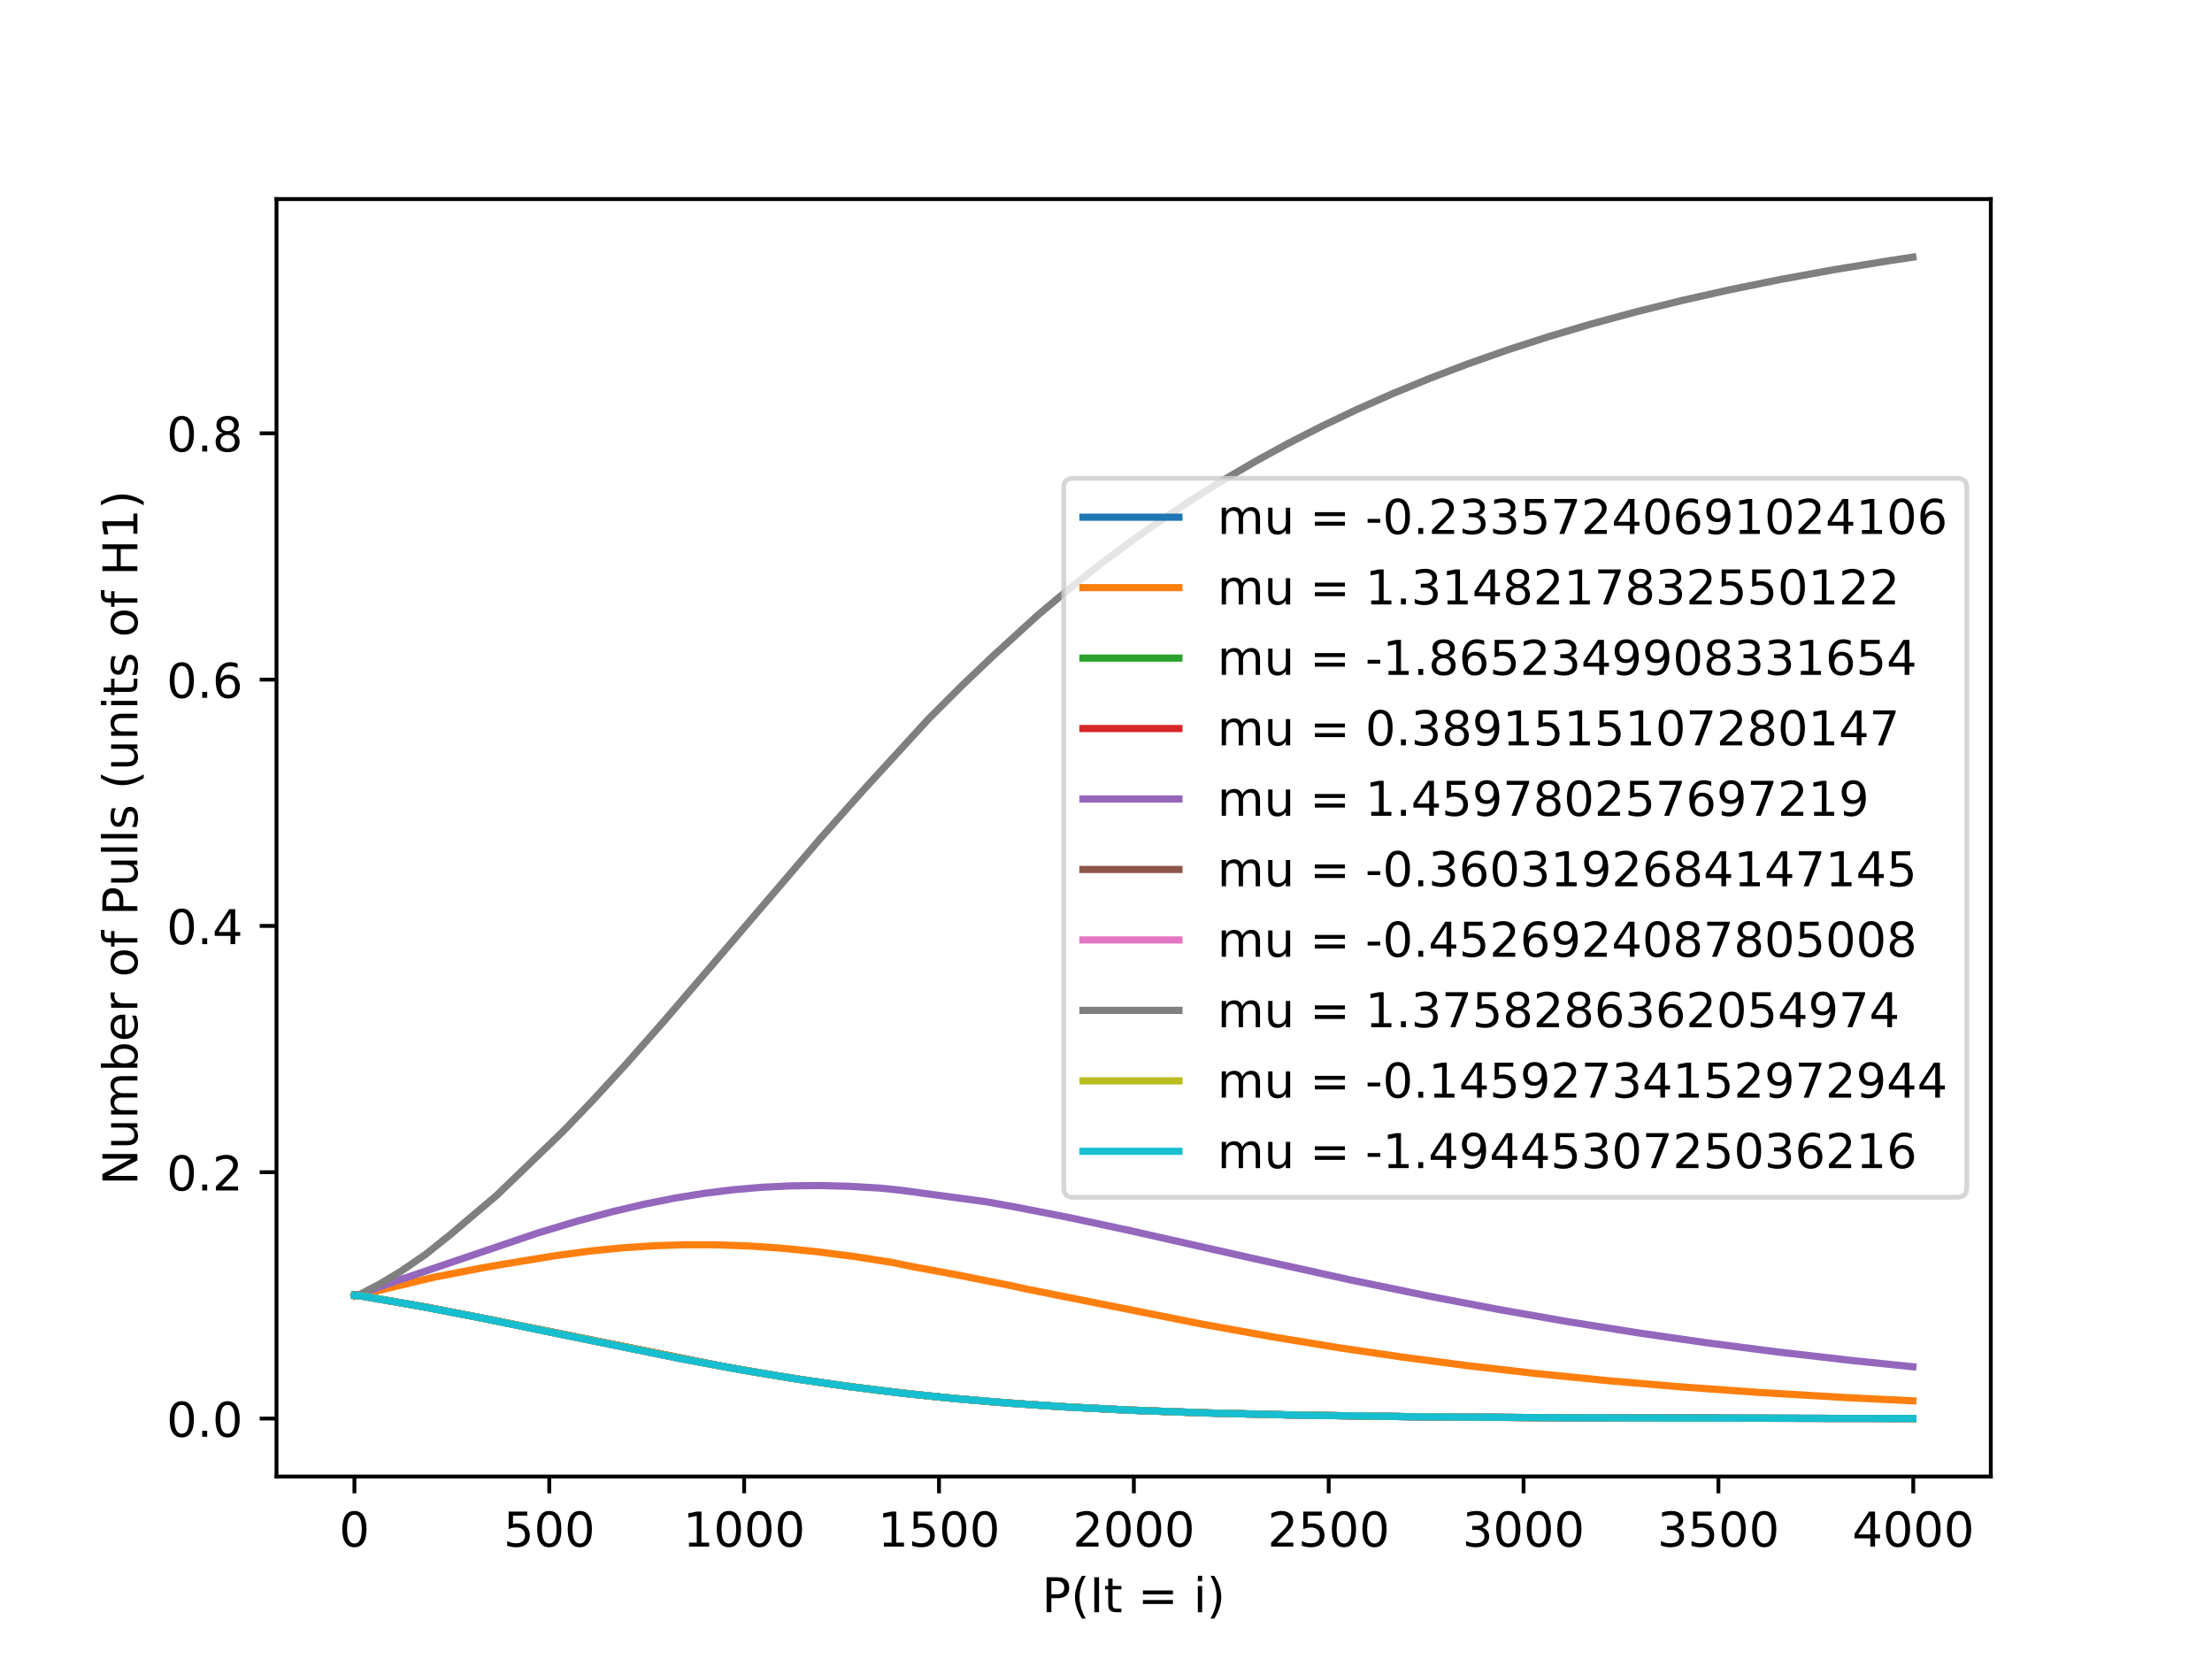 <?xml version="1.0" encoding="utf-8" standalone="no"?>
<!DOCTYPE svg PUBLIC "-//W3C//DTD SVG 1.1//EN"
  "http://www.w3.org/Graphics/SVG/1.1/DTD/svg11.dtd">
<!-- Created with matplotlib (https://matplotlib.org/) -->
<svg height="345.6pt" version="1.1" viewBox="0 0 460.8 345.6" width="460.8pt" xmlns="http://www.w3.org/2000/svg" xmlns:xlink="http://www.w3.org/1999/xlink">
 <defs>
  <style type="text/css">
*{stroke-linecap:butt;stroke-linejoin:round;}
  </style>
 </defs>
 <g id="figure_1">
  <g id="patch_1">
   <path d="M 0 345.6 
L 460.8 345.6 
L 460.8 0 
L 0 0 
z
" style="fill:#ffffff;"/>
  </g>
  <g id="axes_1">
   <g id="patch_2">
    <path d="M 57.6 307.584 
L 414.72 307.584 
L 414.72 41.472 
L 57.6 41.472 
z
" style="fill:#ffffff;"/>
   </g>
   <g id="matplotlib.axis_1">
    <g id="xtick_1">
     <g id="line2d_1">
      <defs>
       <path d="M 0 0 
L 0 3.5 
" id="m2e6cc4c7b7" style="stroke:#000000;stroke-width:0.8;"/>
      </defs>
      <g>
       <use style="stroke:#000000;stroke-width:0.8;" x="73.833" xlink:href="#m2e6cc4c7b7" y="307.584"/>
      </g>
     </g>
     <g id="text_1">
      <!-- 0 -->
      <defs>
       <path d="M 31.781 66.406 
Q 24.172 66.406 20.328 58.906 
Q 16.5 51.422 16.5 36.375 
Q 16.5 21.391 20.328 13.891 
Q 24.172 6.391 31.781 6.391 
Q 39.453 6.391 43.281 13.891 
Q 47.125 21.391 47.125 36.375 
Q 47.125 51.422 43.281 58.906 
Q 39.453 66.406 31.781 66.406 
z
M 31.781 74.219 
Q 44.047 74.219 50.516 64.516 
Q 56.984 54.828 56.984 36.375 
Q 56.984 17.969 50.516 8.266 
Q 44.047 -1.422 31.781 -1.422 
Q 19.531 -1.422 13.062 8.266 
Q 6.594 17.969 6.594 36.375 
Q 6.594 54.828 13.062 64.516 
Q 19.531 74.219 31.781 74.219 
z
" id="DejaVuSans-48"/>
      </defs>
      <g transform="translate(70.651 322.182)scale(0.1 -0.1)">
       <use xlink:href="#DejaVuSans-48"/>
      </g>
     </g>
    </g>
    <g id="xtick_2">
     <g id="line2d_2">
      <g>
       <use style="stroke:#000000;stroke-width:0.8;" x="114.425" xlink:href="#m2e6cc4c7b7" y="307.584"/>
      </g>
     </g>
     <g id="text_2">
      <!-- 500 -->
      <defs>
       <path d="M 10.797 72.906 
L 49.516 72.906 
L 49.516 64.594 
L 19.828 64.594 
L 19.828 46.734 
Q 21.969 47.469 24.109 47.828 
Q 26.266 48.188 28.422 48.188 
Q 40.625 48.188 47.75 41.5 
Q 54.891 34.812 54.891 23.391 
Q 54.891 11.625 47.562 5.094 
Q 40.234 -1.422 26.906 -1.422 
Q 22.312 -1.422 17.547 -0.641 
Q 12.797 0.141 7.719 1.703 
L 7.719 11.625 
Q 12.109 9.234 16.797 8.062 
Q 21.484 6.891 26.703 6.891 
Q 35.156 6.891 40.078 11.328 
Q 45.016 15.766 45.016 23.391 
Q 45.016 31 40.078 35.438 
Q 35.156 39.891 26.703 39.891 
Q 22.75 39.891 18.812 39.016 
Q 14.891 38.141 10.797 36.281 
z
" id="DejaVuSans-53"/>
      </defs>
      <g transform="translate(104.881 322.182)scale(0.1 -0.1)">
       <use xlink:href="#DejaVuSans-53"/>
       <use x="63.623" xlink:href="#DejaVuSans-48"/>
       <use x="127.246" xlink:href="#DejaVuSans-48"/>
      </g>
     </g>
    </g>
    <g id="xtick_3">
     <g id="line2d_3">
      <g>
       <use style="stroke:#000000;stroke-width:0.8;" x="155.017" xlink:href="#m2e6cc4c7b7" y="307.584"/>
      </g>
     </g>
     <g id="text_3">
      <!-- 1000 -->
      <defs>
       <path d="M 12.406 8.297 
L 28.516 8.297 
L 28.516 63.922 
L 10.984 60.406 
L 10.984 69.391 
L 28.422 72.906 
L 38.281 72.906 
L 38.281 8.297 
L 54.391 8.297 
L 54.391 0 
L 12.406 0 
z
" id="DejaVuSans-49"/>
      </defs>
      <g transform="translate(142.292 322.182)scale(0.1 -0.1)">
       <use xlink:href="#DejaVuSans-49"/>
       <use x="63.623" xlink:href="#DejaVuSans-48"/>
       <use x="127.246" xlink:href="#DejaVuSans-48"/>
       <use x="190.869" xlink:href="#DejaVuSans-48"/>
      </g>
     </g>
    </g>
    <g id="xtick_4">
     <g id="line2d_4">
      <g>
       <use style="stroke:#000000;stroke-width:0.8;" x="195.609" xlink:href="#m2e6cc4c7b7" y="307.584"/>
      </g>
     </g>
     <g id="text_4">
      <!-- 1500 -->
      <g transform="translate(182.884 322.182)scale(0.1 -0.1)">
       <use xlink:href="#DejaVuSans-49"/>
       <use x="63.623" xlink:href="#DejaVuSans-53"/>
       <use x="127.246" xlink:href="#DejaVuSans-48"/>
       <use x="190.869" xlink:href="#DejaVuSans-48"/>
      </g>
     </g>
    </g>
    <g id="xtick_5">
     <g id="line2d_5">
      <g>
       <use style="stroke:#000000;stroke-width:0.8;" x="236.201" xlink:href="#m2e6cc4c7b7" y="307.584"/>
      </g>
     </g>
     <g id="text_5">
      <!-- 2000 -->
      <defs>
       <path d="M 19.188 8.297 
L 53.609 8.297 
L 53.609 0 
L 7.328 0 
L 7.328 8.297 
Q 12.938 14.109 22.625 23.891 
Q 32.328 33.688 34.812 36.531 
Q 39.547 41.844 41.422 45.531 
Q 43.312 49.219 43.312 52.781 
Q 43.312 58.594 39.234 62.25 
Q 35.156 65.922 28.609 65.922 
Q 23.969 65.922 18.812 64.312 
Q 13.672 62.703 7.812 59.422 
L 7.812 69.391 
Q 13.766 71.781 18.938 73 
Q 24.125 74.219 28.422 74.219 
Q 39.75 74.219 46.484 68.547 
Q 53.219 62.891 53.219 53.422 
Q 53.219 48.922 51.531 44.891 
Q 49.859 40.875 45.406 35.406 
Q 44.188 33.984 37.641 27.219 
Q 31.109 20.453 19.188 8.297 
z
" id="DejaVuSans-50"/>
      </defs>
      <g transform="translate(223.476 322.182)scale(0.1 -0.1)">
       <use xlink:href="#DejaVuSans-50"/>
       <use x="63.623" xlink:href="#DejaVuSans-48"/>
       <use x="127.246" xlink:href="#DejaVuSans-48"/>
       <use x="190.869" xlink:href="#DejaVuSans-48"/>
      </g>
     </g>
    </g>
    <g id="xtick_6">
     <g id="line2d_6">
      <g>
       <use style="stroke:#000000;stroke-width:0.8;" x="276.793" xlink:href="#m2e6cc4c7b7" y="307.584"/>
      </g>
     </g>
     <g id="text_6">
      <!-- 2500 -->
      <g transform="translate(264.068 322.182)scale(0.1 -0.1)">
       <use xlink:href="#DejaVuSans-50"/>
       <use x="63.623" xlink:href="#DejaVuSans-53"/>
       <use x="127.246" xlink:href="#DejaVuSans-48"/>
       <use x="190.869" xlink:href="#DejaVuSans-48"/>
      </g>
     </g>
    </g>
    <g id="xtick_7">
     <g id="line2d_7">
      <g>
       <use style="stroke:#000000;stroke-width:0.8;" x="317.385" xlink:href="#m2e6cc4c7b7" y="307.584"/>
      </g>
     </g>
     <g id="text_7">
      <!-- 3000 -->
      <defs>
       <path d="M 40.578 39.312 
Q 47.656 37.797 51.625 33 
Q 55.609 28.219 55.609 21.188 
Q 55.609 10.406 48.188 4.484 
Q 40.766 -1.422 27.094 -1.422 
Q 22.516 -1.422 17.656 -0.516 
Q 12.797 0.391 7.625 2.203 
L 7.625 11.719 
Q 11.719 9.328 16.594 8.109 
Q 21.484 6.891 26.812 6.891 
Q 36.078 6.891 40.938 10.547 
Q 45.797 14.203 45.797 21.188 
Q 45.797 27.641 41.281 31.266 
Q 36.766 34.906 28.719 34.906 
L 20.219 34.906 
L 20.219 43.016 
L 29.109 43.016 
Q 36.375 43.016 40.234 45.922 
Q 44.094 48.828 44.094 54.297 
Q 44.094 59.906 40.109 62.906 
Q 36.141 65.922 28.719 65.922 
Q 24.656 65.922 20.016 65.031 
Q 15.375 64.156 9.812 62.312 
L 9.812 71.094 
Q 15.438 72.656 20.344 73.438 
Q 25.25 74.219 29.594 74.219 
Q 40.828 74.219 47.359 69.109 
Q 53.906 64.016 53.906 55.328 
Q 53.906 49.266 50.438 45.094 
Q 46.969 40.922 40.578 39.312 
z
" id="DejaVuSans-51"/>
      </defs>
      <g transform="translate(304.66 322.182)scale(0.1 -0.1)">
       <use xlink:href="#DejaVuSans-51"/>
       <use x="63.623" xlink:href="#DejaVuSans-48"/>
       <use x="127.246" xlink:href="#DejaVuSans-48"/>
       <use x="190.869" xlink:href="#DejaVuSans-48"/>
      </g>
     </g>
    </g>
    <g id="xtick_8">
     <g id="line2d_8">
      <g>
       <use style="stroke:#000000;stroke-width:0.8;" x="357.976" xlink:href="#m2e6cc4c7b7" y="307.584"/>
      </g>
     </g>
     <g id="text_8">
      <!-- 3500 -->
      <g transform="translate(345.251 322.182)scale(0.1 -0.1)">
       <use xlink:href="#DejaVuSans-51"/>
       <use x="63.623" xlink:href="#DejaVuSans-53"/>
       <use x="127.246" xlink:href="#DejaVuSans-48"/>
       <use x="190.869" xlink:href="#DejaVuSans-48"/>
      </g>
     </g>
    </g>
    <g id="xtick_9">
     <g id="line2d_9">
      <g>
       <use style="stroke:#000000;stroke-width:0.8;" x="398.568" xlink:href="#m2e6cc4c7b7" y="307.584"/>
      </g>
     </g>
     <g id="text_9">
      <!-- 4000 -->
      <defs>
       <path d="M 37.797 64.312 
L 12.891 25.391 
L 37.797 25.391 
z
M 35.203 72.906 
L 47.609 72.906 
L 47.609 25.391 
L 58.016 25.391 
L 58.016 17.188 
L 47.609 17.188 
L 47.609 0 
L 37.797 0 
L 37.797 17.188 
L 4.891 17.188 
L 4.891 26.703 
z
" id="DejaVuSans-52"/>
      </defs>
      <g transform="translate(385.843 322.182)scale(0.1 -0.1)">
       <use xlink:href="#DejaVuSans-52"/>
       <use x="63.623" xlink:href="#DejaVuSans-48"/>
       <use x="127.246" xlink:href="#DejaVuSans-48"/>
       <use x="190.869" xlink:href="#DejaVuSans-48"/>
      </g>
     </g>
    </g>
    <g id="text_10">
     <!-- P(It = i) -->
     <defs>
      <path d="M 19.672 64.797 
L 19.672 37.406 
L 32.078 37.406 
Q 38.969 37.406 42.719 40.969 
Q 46.484 44.531 46.484 51.125 
Q 46.484 57.672 42.719 61.234 
Q 38.969 64.797 32.078 64.797 
z
M 9.812 72.906 
L 32.078 72.906 
Q 44.344 72.906 50.609 67.359 
Q 56.891 61.812 56.891 51.125 
Q 56.891 40.328 50.609 34.812 
Q 44.344 29.297 32.078 29.297 
L 19.672 29.297 
L 19.672 0 
L 9.812 0 
z
" id="DejaVuSans-80"/>
      <path d="M 31 75.875 
Q 24.469 64.656 21.281 53.656 
Q 18.109 42.672 18.109 31.391 
Q 18.109 20.125 21.312 9.062 
Q 24.516 -2 31 -13.188 
L 23.188 -13.188 
Q 15.875 -1.703 12.234 9.375 
Q 8.594 20.453 8.594 31.391 
Q 8.594 42.281 12.203 53.312 
Q 15.828 64.359 23.188 75.875 
z
" id="DejaVuSans-40"/>
      <path d="M 9.812 72.906 
L 19.672 72.906 
L 19.672 0 
L 9.812 0 
z
" id="DejaVuSans-73"/>
      <path d="M 18.312 70.219 
L 18.312 54.688 
L 36.812 54.688 
L 36.812 47.703 
L 18.312 47.703 
L 18.312 18.016 
Q 18.312 11.328 20.141 9.422 
Q 21.969 7.516 27.594 7.516 
L 36.812 7.516 
L 36.812 0 
L 27.594 0 
Q 17.188 0 13.234 3.875 
Q 9.281 7.766 9.281 18.016 
L 9.281 47.703 
L 2.688 47.703 
L 2.688 54.688 
L 9.281 54.688 
L 9.281 70.219 
z
" id="DejaVuSans-116"/>
      <path id="DejaVuSans-32"/>
      <path d="M 10.594 45.406 
L 73.188 45.406 
L 73.188 37.203 
L 10.594 37.203 
z
M 10.594 25.484 
L 73.188 25.484 
L 73.188 17.188 
L 10.594 17.188 
z
" id="DejaVuSans-61"/>
      <path d="M 9.422 54.688 
L 18.406 54.688 
L 18.406 0 
L 9.422 0 
z
M 9.422 75.984 
L 18.406 75.984 
L 18.406 64.594 
L 9.422 64.594 
z
" id="DejaVuSans-105"/>
      <path d="M 8.016 75.875 
L 15.828 75.875 
Q 23.141 64.359 26.781 53.312 
Q 30.422 42.281 30.422 31.391 
Q 30.422 20.453 26.781 9.375 
Q 23.141 -1.703 15.828 -13.188 
L 8.016 -13.188 
Q 14.5 -2 17.703 9.062 
Q 20.906 20.125 20.906 31.391 
Q 20.906 42.672 17.703 53.656 
Q 14.5 64.656 8.016 75.875 
z
" id="DejaVuSans-41"/>
     </defs>
     <g transform="translate(217.051 335.861)scale(0.1 -0.1)">
      <use xlink:href="#DejaVuSans-80"/>
      <use x="60.303" xlink:href="#DejaVuSans-40"/>
      <use x="99.316" xlink:href="#DejaVuSans-73"/>
      <use x="128.809" xlink:href="#DejaVuSans-116"/>
      <use x="168.018" xlink:href="#DejaVuSans-32"/>
      <use x="199.805" xlink:href="#DejaVuSans-61"/>
      <use x="283.594" xlink:href="#DejaVuSans-32"/>
      <use x="315.381" xlink:href="#DejaVuSans-105"/>
      <use x="343.164" xlink:href="#DejaVuSans-41"/>
     </g>
    </g>
   </g>
   <g id="matplotlib.axis_2">
    <g id="ytick_1">
     <g id="line2d_10">
      <defs>
       <path d="M 0 0 
L -3.5 0 
" id="m4c6ded760f" style="stroke:#000000;stroke-width:0.8;"/>
      </defs>
      <g>
       <use style="stroke:#000000;stroke-width:0.8;" x="57.6" xlink:href="#m4c6ded760f" y="295.509"/>
      </g>
     </g>
     <g id="text_11">
      <!-- 0.0 -->
      <defs>
       <path d="M 10.688 12.406 
L 21 12.406 
L 21 0 
L 10.688 0 
z
" id="DejaVuSans-46"/>
      </defs>
      <g transform="translate(34.697 299.308)scale(0.1 -0.1)">
       <use xlink:href="#DejaVuSans-48"/>
       <use x="63.623" xlink:href="#DejaVuSans-46"/>
       <use x="95.41" xlink:href="#DejaVuSans-48"/>
      </g>
     </g>
    </g>
    <g id="ytick_2">
     <g id="line2d_11">
      <g>
       <use style="stroke:#000000;stroke-width:0.8;" x="57.6" xlink:href="#m4c6ded760f" y="244.197"/>
      </g>
     </g>
     <g id="text_12">
      <!-- 0.2 -->
      <g transform="translate(34.697 247.996)scale(0.1 -0.1)">
       <use xlink:href="#DejaVuSans-48"/>
       <use x="63.623" xlink:href="#DejaVuSans-46"/>
       <use x="95.41" xlink:href="#DejaVuSans-50"/>
      </g>
     </g>
    </g>
    <g id="ytick_3">
     <g id="line2d_12">
      <g>
       <use style="stroke:#000000;stroke-width:0.8;" x="57.6" xlink:href="#m4c6ded760f" y="192.885"/>
      </g>
     </g>
     <g id="text_13">
      <!-- 0.4 -->
      <g transform="translate(34.697 196.684)scale(0.1 -0.1)">
       <use xlink:href="#DejaVuSans-48"/>
       <use x="63.623" xlink:href="#DejaVuSans-46"/>
       <use x="95.41" xlink:href="#DejaVuSans-52"/>
      </g>
     </g>
    </g>
    <g id="ytick_4">
     <g id="line2d_13">
      <g>
       <use style="stroke:#000000;stroke-width:0.8;" x="57.6" xlink:href="#m4c6ded760f" y="141.572"/>
      </g>
     </g>
     <g id="text_14">
      <!-- 0.6 -->
      <defs>
       <path d="M 33.016 40.375 
Q 26.375 40.375 22.484 35.828 
Q 18.609 31.297 18.609 23.391 
Q 18.609 15.531 22.484 10.953 
Q 26.375 6.391 33.016 6.391 
Q 39.656 6.391 43.531 10.953 
Q 47.406 15.531 47.406 23.391 
Q 47.406 31.297 43.531 35.828 
Q 39.656 40.375 33.016 40.375 
z
M 52.594 71.297 
L 52.594 62.312 
Q 48.875 64.062 45.094 64.984 
Q 41.312 65.922 37.594 65.922 
Q 27.828 65.922 22.672 59.328 
Q 17.531 52.734 16.797 39.406 
Q 19.672 43.656 24.016 45.922 
Q 28.375 48.188 33.594 48.188 
Q 44.578 48.188 50.953 41.516 
Q 57.328 34.859 57.328 23.391 
Q 57.328 12.156 50.688 5.359 
Q 44.047 -1.422 33.016 -1.422 
Q 20.359 -1.422 13.672 8.266 
Q 6.984 17.969 6.984 36.375 
Q 6.984 53.656 15.188 63.938 
Q 23.391 74.219 37.203 74.219 
Q 40.922 74.219 44.703 73.484 
Q 48.484 72.75 52.594 71.297 
z
" id="DejaVuSans-54"/>
      </defs>
      <g transform="translate(34.697 145.372)scale(0.1 -0.1)">
       <use xlink:href="#DejaVuSans-48"/>
       <use x="63.623" xlink:href="#DejaVuSans-46"/>
       <use x="95.41" xlink:href="#DejaVuSans-54"/>
      </g>
     </g>
    </g>
    <g id="ytick_5">
     <g id="line2d_14">
      <g>
       <use style="stroke:#000000;stroke-width:0.8;" x="57.6" xlink:href="#m4c6ded760f" y="90.26"/>
      </g>
     </g>
     <g id="text_15">
      <!-- 0.8 -->
      <defs>
       <path d="M 31.781 34.625 
Q 24.75 34.625 20.719 30.859 
Q 16.703 27.094 16.703 20.516 
Q 16.703 13.922 20.719 10.156 
Q 24.75 6.391 31.781 6.391 
Q 38.812 6.391 42.859 10.172 
Q 46.922 13.969 46.922 20.516 
Q 46.922 27.094 42.891 30.859 
Q 38.875 34.625 31.781 34.625 
z
M 21.922 38.812 
Q 15.578 40.375 12.031 44.719 
Q 8.5 49.078 8.5 55.328 
Q 8.5 64.062 14.719 69.141 
Q 20.953 74.219 31.781 74.219 
Q 42.672 74.219 48.875 69.141 
Q 55.078 64.062 55.078 55.328 
Q 55.078 49.078 51.531 44.719 
Q 48 40.375 41.703 38.812 
Q 48.828 37.156 52.797 32.312 
Q 56.781 27.484 56.781 20.516 
Q 56.781 9.906 50.312 4.234 
Q 43.844 -1.422 31.781 -1.422 
Q 19.734 -1.422 13.25 4.234 
Q 6.781 9.906 6.781 20.516 
Q 6.781 27.484 10.781 32.312 
Q 14.797 37.156 21.922 38.812 
z
M 18.312 54.391 
Q 18.312 48.734 21.844 45.562 
Q 25.391 42.391 31.781 42.391 
Q 38.141 42.391 41.719 45.562 
Q 45.312 48.734 45.312 54.391 
Q 45.312 60.062 41.719 63.234 
Q 38.141 66.406 31.781 66.406 
Q 25.391 66.406 21.844 63.234 
Q 18.312 60.062 18.312 54.391 
z
" id="DejaVuSans-56"/>
      </defs>
      <g transform="translate(34.697 94.06)scale(0.1 -0.1)">
       <use xlink:href="#DejaVuSans-48"/>
       <use x="63.623" xlink:href="#DejaVuSans-46"/>
       <use x="95.41" xlink:href="#DejaVuSans-56"/>
      </g>
     </g>
    </g>
    <g id="text_16">
     <!-- Number of Pulls (units of H1) -->
     <defs>
      <path d="M 9.812 72.906 
L 23.094 72.906 
L 55.422 11.922 
L 55.422 72.906 
L 64.984 72.906 
L 64.984 0 
L 51.703 0 
L 19.391 60.984 
L 19.391 0 
L 9.812 0 
z
" id="DejaVuSans-78"/>
      <path d="M 8.5 21.578 
L 8.5 54.688 
L 17.484 54.688 
L 17.484 21.922 
Q 17.484 14.156 20.5 10.266 
Q 23.531 6.391 29.594 6.391 
Q 36.859 6.391 41.078 11.031 
Q 45.312 15.672 45.312 23.688 
L 45.312 54.688 
L 54.297 54.688 
L 54.297 0 
L 45.312 0 
L 45.312 8.406 
Q 42.047 3.422 37.719 1 
Q 33.406 -1.422 27.688 -1.422 
Q 18.266 -1.422 13.375 4.438 
Q 8.5 10.297 8.5 21.578 
z
M 31.109 56 
z
" id="DejaVuSans-117"/>
      <path d="M 52 44.188 
Q 55.375 50.25 60.062 53.125 
Q 64.75 56 71.094 56 
Q 79.641 56 84.281 50.016 
Q 88.922 44.047 88.922 33.016 
L 88.922 0 
L 79.891 0 
L 79.891 32.719 
Q 79.891 40.578 77.094 44.375 
Q 74.312 48.188 68.609 48.188 
Q 61.625 48.188 57.562 43.547 
Q 53.516 38.922 53.516 30.906 
L 53.516 0 
L 44.484 0 
L 44.484 32.719 
Q 44.484 40.625 41.703 44.406 
Q 38.922 48.188 33.109 48.188 
Q 26.219 48.188 22.156 43.531 
Q 18.109 38.875 18.109 30.906 
L 18.109 0 
L 9.078 0 
L 9.078 54.688 
L 18.109 54.688 
L 18.109 46.188 
Q 21.188 51.219 25.484 53.609 
Q 29.781 56 35.688 56 
Q 41.656 56 45.828 52.969 
Q 50 49.953 52 44.188 
z
" id="DejaVuSans-109"/>
      <path d="M 48.688 27.297 
Q 48.688 37.203 44.609 42.844 
Q 40.531 48.484 33.406 48.484 
Q 26.266 48.484 22.188 42.844 
Q 18.109 37.203 18.109 27.297 
Q 18.109 17.391 22.188 11.75 
Q 26.266 6.109 33.406 6.109 
Q 40.531 6.109 44.609 11.75 
Q 48.688 17.391 48.688 27.297 
z
M 18.109 46.391 
Q 20.953 51.266 25.266 53.625 
Q 29.594 56 35.594 56 
Q 45.562 56 51.781 48.094 
Q 58.016 40.188 58.016 27.297 
Q 58.016 14.406 51.781 6.484 
Q 45.562 -1.422 35.594 -1.422 
Q 29.594 -1.422 25.266 0.953 
Q 20.953 3.328 18.109 8.203 
L 18.109 0 
L 9.078 0 
L 9.078 75.984 
L 18.109 75.984 
z
" id="DejaVuSans-98"/>
      <path d="M 56.203 29.594 
L 56.203 25.203 
L 14.891 25.203 
Q 15.484 15.922 20.484 11.062 
Q 25.484 6.203 34.422 6.203 
Q 39.594 6.203 44.453 7.469 
Q 49.312 8.734 54.109 11.281 
L 54.109 2.781 
Q 49.266 0.734 44.188 -0.344 
Q 39.109 -1.422 33.891 -1.422 
Q 20.797 -1.422 13.156 6.188 
Q 5.516 13.812 5.516 26.812 
Q 5.516 40.234 12.766 48.109 
Q 20.016 56 32.328 56 
Q 43.359 56 49.781 48.891 
Q 56.203 41.797 56.203 29.594 
z
M 47.219 32.234 
Q 47.125 39.594 43.094 43.984 
Q 39.062 48.391 32.422 48.391 
Q 24.906 48.391 20.391 44.141 
Q 15.875 39.891 15.188 32.172 
z
" id="DejaVuSans-101"/>
      <path d="M 41.109 46.297 
Q 39.594 47.172 37.812 47.578 
Q 36.031 48 33.891 48 
Q 26.266 48 22.188 43.047 
Q 18.109 38.094 18.109 28.812 
L 18.109 0 
L 9.078 0 
L 9.078 54.688 
L 18.109 54.688 
L 18.109 46.188 
Q 20.953 51.172 25.484 53.578 
Q 30.031 56 36.531 56 
Q 37.453 56 38.578 55.875 
Q 39.703 55.766 41.062 55.516 
z
" id="DejaVuSans-114"/>
      <path d="M 30.609 48.391 
Q 23.391 48.391 19.188 42.75 
Q 14.984 37.109 14.984 27.297 
Q 14.984 17.484 19.156 11.844 
Q 23.344 6.203 30.609 6.203 
Q 37.797 6.203 41.984 11.859 
Q 46.188 17.531 46.188 27.297 
Q 46.188 37.016 41.984 42.703 
Q 37.797 48.391 30.609 48.391 
z
M 30.609 56 
Q 42.328 56 49.016 48.375 
Q 55.719 40.766 55.719 27.297 
Q 55.719 13.875 49.016 6.219 
Q 42.328 -1.422 30.609 -1.422 
Q 18.844 -1.422 12.172 6.219 
Q 5.516 13.875 5.516 27.297 
Q 5.516 40.766 12.172 48.375 
Q 18.844 56 30.609 56 
z
" id="DejaVuSans-111"/>
      <path d="M 37.109 75.984 
L 37.109 68.5 
L 28.516 68.5 
Q 23.688 68.5 21.797 66.547 
Q 19.922 64.594 19.922 59.516 
L 19.922 54.688 
L 34.719 54.688 
L 34.719 47.703 
L 19.922 47.703 
L 19.922 0 
L 10.891 0 
L 10.891 47.703 
L 2.297 47.703 
L 2.297 54.688 
L 10.891 54.688 
L 10.891 58.5 
Q 10.891 67.625 15.141 71.797 
Q 19.391 75.984 28.609 75.984 
z
" id="DejaVuSans-102"/>
      <path d="M 9.422 75.984 
L 18.406 75.984 
L 18.406 0 
L 9.422 0 
z
" id="DejaVuSans-108"/>
      <path d="M 44.281 53.078 
L 44.281 44.578 
Q 40.484 46.531 36.375 47.5 
Q 32.281 48.484 27.875 48.484 
Q 21.188 48.484 17.844 46.438 
Q 14.5 44.391 14.5 40.281 
Q 14.5 37.156 16.891 35.375 
Q 19.281 33.594 26.516 31.984 
L 29.594 31.297 
Q 39.156 29.25 43.188 25.516 
Q 47.219 21.781 47.219 15.094 
Q 47.219 7.469 41.188 3.016 
Q 35.156 -1.422 24.609 -1.422 
Q 20.219 -1.422 15.453 -0.562 
Q 10.688 0.297 5.422 2 
L 5.422 11.281 
Q 10.406 8.688 15.234 7.391 
Q 20.062 6.109 24.812 6.109 
Q 31.156 6.109 34.562 8.281 
Q 37.984 10.453 37.984 14.406 
Q 37.984 18.062 35.516 20.016 
Q 33.062 21.969 24.703 23.781 
L 21.578 24.516 
Q 13.234 26.266 9.516 29.906 
Q 5.812 33.547 5.812 39.891 
Q 5.812 47.609 11.281 51.797 
Q 16.75 56 26.812 56 
Q 31.781 56 36.172 55.266 
Q 40.578 54.547 44.281 53.078 
z
" id="DejaVuSans-115"/>
      <path d="M 54.891 33.016 
L 54.891 0 
L 45.906 0 
L 45.906 32.719 
Q 45.906 40.484 42.875 44.328 
Q 39.844 48.188 33.797 48.188 
Q 26.516 48.188 22.312 43.547 
Q 18.109 38.922 18.109 30.906 
L 18.109 0 
L 9.078 0 
L 9.078 54.688 
L 18.109 54.688 
L 18.109 46.188 
Q 21.344 51.125 25.703 53.562 
Q 30.078 56 35.797 56 
Q 45.219 56 50.047 50.172 
Q 54.891 44.344 54.891 33.016 
z
" id="DejaVuSans-110"/>
      <path d="M 9.812 72.906 
L 19.672 72.906 
L 19.672 43.016 
L 55.516 43.016 
L 55.516 72.906 
L 65.375 72.906 
L 65.375 0 
L 55.516 0 
L 55.516 34.719 
L 19.672 34.719 
L 19.672 0 
L 9.812 0 
z
" id="DejaVuSans-72"/>
     </defs>
     <g transform="translate(28.617 246.898)rotate(-90)scale(0.1 -0.1)">
      <use xlink:href="#DejaVuSans-78"/>
      <use x="74.805" xlink:href="#DejaVuSans-117"/>
      <use x="138.184" xlink:href="#DejaVuSans-109"/>
      <use x="235.596" xlink:href="#DejaVuSans-98"/>
      <use x="299.072" xlink:href="#DejaVuSans-101"/>
      <use x="360.596" xlink:href="#DejaVuSans-114"/>
      <use x="401.709" xlink:href="#DejaVuSans-32"/>
      <use x="433.496" xlink:href="#DejaVuSans-111"/>
      <use x="494.678" xlink:href="#DejaVuSans-102"/>
      <use x="529.883" xlink:href="#DejaVuSans-32"/>
      <use x="561.67" xlink:href="#DejaVuSans-80"/>
      <use x="621.957" xlink:href="#DejaVuSans-117"/>
      <use x="685.336" xlink:href="#DejaVuSans-108"/>
      <use x="713.119" xlink:href="#DejaVuSans-108"/>
      <use x="740.902" xlink:href="#DejaVuSans-115"/>
      <use x="793.002" xlink:href="#DejaVuSans-32"/>
      <use x="824.789" xlink:href="#DejaVuSans-40"/>
      <use x="863.803" xlink:href="#DejaVuSans-117"/>
      <use x="927.182" xlink:href="#DejaVuSans-110"/>
      <use x="990.561" xlink:href="#DejaVuSans-105"/>
      <use x="1018.344" xlink:href="#DejaVuSans-116"/>
      <use x="1057.553" xlink:href="#DejaVuSans-115"/>
      <use x="1109.652" xlink:href="#DejaVuSans-32"/>
      <use x="1141.439" xlink:href="#DejaVuSans-111"/>
      <use x="1202.621" xlink:href="#DejaVuSans-102"/>
      <use x="1237.826" xlink:href="#DejaVuSans-32"/>
      <use x="1269.613" xlink:href="#DejaVuSans-72"/>
      <use x="1344.809" xlink:href="#DejaVuSans-49"/>
      <use x="1408.432" xlink:href="#DejaVuSans-41"/>
     </g>
    </g>
   </g>
   <g id="line2d_15">
    <path clip-path="url(#p1470d81907)" d="M 73.833 269.732 
L 88.933 272.346 
L 102.815 275.049 
L 151.932 284.909 
L 163.541 286.881 
L 174.501 288.517 
L 185.298 289.903 
L 196.745 291.141 
L 208.273 292.146 
L 220.776 293.008 
L 234.415 293.718 
L 250.002 294.3 
L 268.512 294.762 
L 291.73 295.106 
L 323.473 295.339 
L 374.944 295.468 
L 398.487 295.488 
L 398.487 295.488 
" style="fill:none;stroke:#1f77b4;stroke-linecap:square;stroke-width:1.5;"/>
   </g>
   <g id="line2d_16">
    <path clip-path="url(#p1470d81907)" d="M 73.833 269.866 
L 73.995 269.759 
L 74.807 269.813 
L 90.475 266.053 
L 100.705 264.077 
L 104.358 263.444 
L 108.255 262.798 
L 115.886 261.55 
L 122.949 260.615 
L 129.687 259.944 
L 136.263 259.511 
L 142.758 259.304 
L 149.334 259.319 
L 155.991 259.557 
L 162.892 260.029 
L 170.198 260.755 
L 178.073 261.767 
L 185.785 262.975 
L 189.52 263.753 
L 198.775 265.465 
L 210.952 267.888 
L 213.55 268.474 
L 250.327 275.826 
L 265.021 278.48 
L 278.741 280.732 
L 292.218 282.721 
L 305.856 284.508 
L 319.901 286.122 
L 334.596 287.586 
L 350.102 288.904 
L 366.663 290.086 
L 384.605 291.142 
L 398.487 291.821 
L 398.487 291.821 
" style="fill:none;stroke:#ff7f0e;stroke-linecap:square;stroke-width:1.5;"/>
   </g>
   <g id="line2d_17">
    <path clip-path="url(#p1470d81907)" d="M 73.833 269.866 
L 73.914 269.88 
L 74.076 269.772 
L 87.309 272.07 
L 99.812 274.47 
L 117.672 278.127 
L 141.946 283.056 
L 154.854 285.438 
L 166.22 287.311 
L 177.099 288.878 
L 188.302 290.263 
L 199.424 291.398 
L 211.196 292.372 
L 222.156 293.093 
L 236.038 293.791 
L 251.869 294.358 
L 270.785 294.806 
L 294.653 295.137 
L 327.776 295.358 
L 383.062 295.477 
L 398.487 295.488 
L 398.487 295.488 
" style="fill:none;stroke:#2ca02c;stroke-linecap:square;stroke-width:1.5;"/>
   </g>
   <g id="line2d_18">
    <path clip-path="url(#p1470d81907)" d="M 73.833 269.866 
L 73.995 269.893 
L 74.157 269.786 
L 89.745 272.471 
L 103.79 275.223 
L 149.983 284.543 
L 161.755 286.583 
L 172.715 288.258 
L 183.512 289.682 
L 194.878 290.951 
L 206.244 291.98 
L 218.584 292.87 
L 231.979 293.604 
L 247.16 294.208 
L 265.021 294.689 
L 287.184 295.053 
L 316.979 295.306 
L 363.335 295.453 
L 398.487 295.488 
L 398.487 295.488 
" style="fill:none;stroke:#d62728;stroke-linecap:square;stroke-width:1.5;"/>
   </g>
   <g id="line2d_19">
    <path clip-path="url(#p1470d81907)" d="M 73.833 269.866 
L 74.076 269.906 
L 74.239 269.799 
L 74.726 269.806 
L 78.46 268.302 
L 82.357 266.928 
L 111.989 256.868 
L 120.351 254.358 
L 127.658 252.394 
L 134.315 250.832 
L 140.647 249.573 
L 146.736 248.588 
L 152.744 247.843 
L 158.67 247.332 
L 164.596 247.043 
L 170.604 246.972 
L 176.855 247.122 
L 183.35 247.505 
L 187.571 247.936 
L 205.594 250.37 
L 212.333 251.602 
L 222.562 253.606 
L 235.551 256.392 
L 260.069 261.936 
L 281.42 266.653 
L 297.413 269.96 
L 312.189 272.789 
L 326.558 275.315 
L 340.928 277.614 
L 355.46 279.715 
L 370.398 281.649 
L 385.904 283.431 
L 398.487 284.722 
L 398.487 284.722 
" style="fill:none;stroke:#9467bd;stroke-linecap:square;stroke-width:1.5;"/>
   </g>
   <g id="line2d_20">
    <path clip-path="url(#p1470d81907)" d="M 73.833 269.866 
L 74.157 269.92 
L 74.32 269.813 
L 87.634 272.118 
L 100.542 274.604 
L 118.971 278.388 
L 141.865 283.034 
L 154.773 285.418 
L 166.139 287.294 
L 177.018 288.864 
L 188.221 290.251 
L 199.343 291.389 
L 211.115 292.364 
L 222.075 293.087 
L 235.876 293.783 
L 251.707 294.353 
L 270.541 294.801 
L 294.328 295.134 
L 327.289 295.356 
L 382.088 295.476 
L 398.487 295.488 
L 398.487 295.488 
" style="fill:none;stroke:#8c564b;stroke-linecap:square;stroke-width:1.5;"/>
   </g>
   <g id="line2d_21">
    <path clip-path="url(#p1470d81907)" d="M 73.833 269.866 
L 74.239 269.933 
L 74.401 269.826 
L 87.39 272.076 
L 100.218 274.542 
L 118.403 278.272 
L 141.865 283.036 
L 154.773 285.42 
L 166.139 287.295 
L 177.018 288.865 
L 188.221 290.252 
L 199.343 291.389 
L 211.115 292.364 
L 222.075 293.087 
L 235.957 293.786 
L 251.788 294.355 
L 270.623 294.802 
L 294.491 295.135 
L 327.533 295.357 
L 382.575 295.476 
L 398.487 295.488 
L 398.487 295.488 
" style="fill:none;stroke:#e377c2;stroke-linecap:square;stroke-width:1.5;"/>
   </g>
   <g id="line2d_22">
    <path clip-path="url(#p1470d81907)" d="M 73.833 269.866 
L 74.32 269.946 
L 74.482 269.839 
L 74.726 269.776 
L 79.191 267.44 
L 83.494 264.848 
L 88.608 261.347 
L 93.56 257.403 
L 103.465 249.017 
L 117.185 235.795 
L 123.436 229.286 
L 130.337 221.768 
L 138.374 212.667 
L 149.171 200.076 
L 171.091 174.446 
L 179.94 164.495 
L 193.417 149.787 
L 200.236 142.97 
L 206.893 136.629 
L 216.148 128.183 
L 222.562 122.807 
L 228.894 117.786 
L 235.308 112.984 
L 241.721 108.459 
L 248.216 104.148 
L 254.792 100.047 
L 261.53 96.107 
L 268.431 92.331 
L 275.494 88.723 
L 282.719 85.281 
L 290.188 81.973 
L 297.819 78.835 
L 305.775 75.806 
L 313.975 72.923 
L 322.499 70.163 
L 331.348 67.534 
L 340.603 65.018 
L 350.264 62.625 
L 360.331 60.363 
L 370.885 58.221 
L 382.007 56.192 
L 393.697 54.287 
L 398.487 53.568 
L 398.487 53.568 
" style="fill:none;stroke:#7f7f7f;stroke-linecap:square;stroke-width:1.5;"/>
   </g>
   <g id="line2d_23">
    <path clip-path="url(#p1470d81907)" d="M 73.833 269.866 
L 74.401 269.96 
L 74.563 269.853 
L 77.486 270.324 
L 89.988 272.55 
L 104.277 275.349 
L 149.009 284.379 
L 160.862 286.448 
L 171.903 288.151 
L 182.7 289.591 
L 194.066 290.875 
L 205.432 291.919 
L 217.772 292.822 
L 231.086 293.564 
L 246.186 294.177 
L 263.884 294.665 
L 285.723 295.036 
L 314.949 295.295 
L 359.925 295.447 
L 398.487 295.488 
L 398.487 295.488 
" style="fill:none;stroke:#bcbd22;stroke-linecap:square;stroke-width:1.5;"/>
   </g>
   <g id="line2d_24">
    <path clip-path="url(#p1470d81907)" d="M 73.833 269.866 
L 74.482 269.973 
L 74.645 269.866 
L 87.066 272.026 
L 99.568 274.421 
L 117.185 278.026 
L 141.946 283.056 
L 154.854 285.438 
L 166.22 287.311 
L 177.099 288.878 
L 188.302 290.263 
L 199.424 291.398 
L 211.196 292.372 
L 222.156 293.093 
L 236.038 293.791 
L 251.869 294.358 
L 270.785 294.806 
L 294.653 295.137 
L 327.776 295.358 
L 383.062 295.477 
L 398.487 295.488 
L 398.487 295.488 
" style="fill:none;stroke:#17becf;stroke-linecap:square;stroke-width:1.5;"/>
   </g>
   <g id="patch_3">
    <path d="M 57.6 307.584 
L 57.6 41.472 
" style="fill:none;stroke:#000000;stroke-linecap:square;stroke-linejoin:miter;stroke-width:0.8;"/>
   </g>
   <g id="patch_4">
    <path d="M 414.72 307.584 
L 414.72 41.472 
" style="fill:none;stroke:#000000;stroke-linecap:square;stroke-linejoin:miter;stroke-width:0.8;"/>
   </g>
   <g id="patch_5">
    <path d="M 57.6 307.584 
L 414.72 307.584 
" style="fill:none;stroke:#000000;stroke-linecap:square;stroke-linejoin:miter;stroke-width:0.8;"/>
   </g>
   <g id="patch_6">
    <path d="M 57.6 41.472 
L 414.72 41.472 
" style="fill:none;stroke:#000000;stroke-linecap:square;stroke-linejoin:miter;stroke-width:0.8;"/>
   </g>
   <g id="legend_1">
    <g id="patch_7">
     <path d="M 223.595 249.419 
L 407.72 249.419 
Q 409.72 249.419 409.72 247.419 
L 409.72 101.637 
Q 409.72 99.637 407.72 99.637 
L 223.595 99.637 
Q 221.595 99.637 221.595 101.637 
L 221.595 247.419 
Q 221.595 249.419 223.595 249.419 
z
" style="fill:#ffffff;opacity:0.8;stroke:#cccccc;stroke-linejoin:miter;"/>
    </g>
    <g id="line2d_25">
     <path d="M 225.595 107.736 
L 245.595 107.736 
" style="fill:none;stroke:#1f77b4;stroke-linecap:square;stroke-width:1.5;"/>
    </g>
    <g id="line2d_26"/>
    <g id="text_17">
     <!-- mu = -0.23357240691024106 -->
     <defs>
      <path d="M 4.891 31.391 
L 31.203 31.391 
L 31.203 23.391 
L 4.891 23.391 
z
" id="DejaVuSans-45"/>
      <path d="M 8.203 72.906 
L 55.078 72.906 
L 55.078 68.703 
L 28.609 0 
L 18.312 0 
L 43.219 64.594 
L 8.203 64.594 
z
" id="DejaVuSans-55"/>
      <path d="M 10.984 1.516 
L 10.984 10.5 
Q 14.703 8.734 18.5 7.812 
Q 22.312 6.891 25.984 6.891 
Q 35.75 6.891 40.891 13.453 
Q 46.047 20.016 46.781 33.406 
Q 43.953 29.203 39.594 26.953 
Q 35.25 24.703 29.984 24.703 
Q 19.047 24.703 12.672 31.312 
Q 6.297 37.938 6.297 49.422 
Q 6.297 60.641 12.938 67.422 
Q 19.578 74.219 30.609 74.219 
Q 43.266 74.219 49.922 64.516 
Q 56.594 54.828 56.594 36.375 
Q 56.594 19.141 48.406 8.859 
Q 40.234 -1.422 26.422 -1.422 
Q 22.703 -1.422 18.891 -0.688 
Q 15.094 0.047 10.984 1.516 
z
M 30.609 32.422 
Q 37.25 32.422 41.125 36.953 
Q 45.016 41.5 45.016 49.422 
Q 45.016 57.281 41.125 61.844 
Q 37.25 66.406 30.609 66.406 
Q 23.969 66.406 20.094 61.844 
Q 16.219 57.281 16.219 49.422 
Q 16.219 41.5 20.094 36.953 
Q 23.969 32.422 30.609 32.422 
z
" id="DejaVuSans-57"/>
     </defs>
     <g transform="translate(253.595 111.236)scale(0.1 -0.1)">
      <use xlink:href="#DejaVuSans-109"/>
      <use x="97.412" xlink:href="#DejaVuSans-117"/>
      <use x="160.791" xlink:href="#DejaVuSans-32"/>
      <use x="192.578" xlink:href="#DejaVuSans-61"/>
      <use x="276.367" xlink:href="#DejaVuSans-32"/>
      <use x="308.154" xlink:href="#DejaVuSans-45"/>
      <use x="344.238" xlink:href="#DejaVuSans-48"/>
      <use x="407.861" xlink:href="#DejaVuSans-46"/>
      <use x="439.648" xlink:href="#DejaVuSans-50"/>
      <use x="503.271" xlink:href="#DejaVuSans-51"/>
      <use x="566.895" xlink:href="#DejaVuSans-51"/>
      <use x="630.518" xlink:href="#DejaVuSans-53"/>
      <use x="694.141" xlink:href="#DejaVuSans-55"/>
      <use x="757.764" xlink:href="#DejaVuSans-50"/>
      <use x="821.387" xlink:href="#DejaVuSans-52"/>
      <use x="885.01" xlink:href="#DejaVuSans-48"/>
      <use x="948.633" xlink:href="#DejaVuSans-54"/>
      <use x="1012.256" xlink:href="#DejaVuSans-57"/>
      <use x="1075.879" xlink:href="#DejaVuSans-49"/>
      <use x="1139.502" xlink:href="#DejaVuSans-48"/>
      <use x="1203.125" xlink:href="#DejaVuSans-50"/>
      <use x="1266.748" xlink:href="#DejaVuSans-52"/>
      <use x="1330.371" xlink:href="#DejaVuSans-49"/>
      <use x="1393.994" xlink:href="#DejaVuSans-48"/>
      <use x="1457.617" xlink:href="#DejaVuSans-54"/>
     </g>
    </g>
    <g id="line2d_27">
     <path d="M 225.595 122.414 
L 245.595 122.414 
" style="fill:none;stroke:#ff7f0e;stroke-linecap:square;stroke-width:1.5;"/>
    </g>
    <g id="line2d_28"/>
    <g id="text_18">
     <!-- mu = 1.3148217832550122 -->
     <g transform="translate(253.595 125.914)scale(0.1 -0.1)">
      <use xlink:href="#DejaVuSans-109"/>
      <use x="97.412" xlink:href="#DejaVuSans-117"/>
      <use x="160.791" xlink:href="#DejaVuSans-32"/>
      <use x="192.578" xlink:href="#DejaVuSans-61"/>
      <use x="276.367" xlink:href="#DejaVuSans-32"/>
      <use x="308.154" xlink:href="#DejaVuSans-49"/>
      <use x="371.777" xlink:href="#DejaVuSans-46"/>
      <use x="403.564" xlink:href="#DejaVuSans-51"/>
      <use x="467.188" xlink:href="#DejaVuSans-49"/>
      <use x="530.811" xlink:href="#DejaVuSans-52"/>
      <use x="594.434" xlink:href="#DejaVuSans-56"/>
      <use x="658.057" xlink:href="#DejaVuSans-50"/>
      <use x="721.68" xlink:href="#DejaVuSans-49"/>
      <use x="785.303" xlink:href="#DejaVuSans-55"/>
      <use x="848.926" xlink:href="#DejaVuSans-56"/>
      <use x="912.549" xlink:href="#DejaVuSans-51"/>
      <use x="976.172" xlink:href="#DejaVuSans-50"/>
      <use x="1039.795" xlink:href="#DejaVuSans-53"/>
      <use x="1103.418" xlink:href="#DejaVuSans-53"/>
      <use x="1167.041" xlink:href="#DejaVuSans-48"/>
      <use x="1230.664" xlink:href="#DejaVuSans-49"/>
      <use x="1294.287" xlink:href="#DejaVuSans-50"/>
      <use x="1357.91" xlink:href="#DejaVuSans-50"/>
     </g>
    </g>
    <g id="line2d_29">
     <path d="M 225.595 137.092 
L 245.595 137.092 
" style="fill:none;stroke:#2ca02c;stroke-linecap:square;stroke-width:1.5;"/>
    </g>
    <g id="line2d_30"/>
    <g id="text_19">
     <!-- mu = -1.8652349908331654 -->
     <g transform="translate(253.595 140.592)scale(0.1 -0.1)">
      <use xlink:href="#DejaVuSans-109"/>
      <use x="97.412" xlink:href="#DejaVuSans-117"/>
      <use x="160.791" xlink:href="#DejaVuSans-32"/>
      <use x="192.578" xlink:href="#DejaVuSans-61"/>
      <use x="276.367" xlink:href="#DejaVuSans-32"/>
      <use x="308.154" xlink:href="#DejaVuSans-45"/>
      <use x="344.238" xlink:href="#DejaVuSans-49"/>
      <use x="407.861" xlink:href="#DejaVuSans-46"/>
      <use x="439.648" xlink:href="#DejaVuSans-56"/>
      <use x="503.271" xlink:href="#DejaVuSans-54"/>
      <use x="566.895" xlink:href="#DejaVuSans-53"/>
      <use x="630.518" xlink:href="#DejaVuSans-50"/>
      <use x="694.141" xlink:href="#DejaVuSans-51"/>
      <use x="757.764" xlink:href="#DejaVuSans-52"/>
      <use x="821.387" xlink:href="#DejaVuSans-57"/>
      <use x="885.01" xlink:href="#DejaVuSans-57"/>
      <use x="948.633" xlink:href="#DejaVuSans-48"/>
      <use x="1012.256" xlink:href="#DejaVuSans-56"/>
      <use x="1075.879" xlink:href="#DejaVuSans-51"/>
      <use x="1139.502" xlink:href="#DejaVuSans-51"/>
      <use x="1203.125" xlink:href="#DejaVuSans-49"/>
      <use x="1266.748" xlink:href="#DejaVuSans-54"/>
      <use x="1330.371" xlink:href="#DejaVuSans-53"/>
      <use x="1393.994" xlink:href="#DejaVuSans-52"/>
     </g>
    </g>
    <g id="line2d_31">
     <path d="M 225.595 151.77 
L 245.595 151.77 
" style="fill:none;stroke:#d62728;stroke-linecap:square;stroke-width:1.5;"/>
    </g>
    <g id="line2d_32"/>
    <g id="text_20">
     <!-- mu = 0.3891515107280147 -->
     <g transform="translate(253.595 155.27)scale(0.1 -0.1)">
      <use xlink:href="#DejaVuSans-109"/>
      <use x="97.412" xlink:href="#DejaVuSans-117"/>
      <use x="160.791" xlink:href="#DejaVuSans-32"/>
      <use x="192.578" xlink:href="#DejaVuSans-61"/>
      <use x="276.367" xlink:href="#DejaVuSans-32"/>
      <use x="308.154" xlink:href="#DejaVuSans-48"/>
      <use x="371.777" xlink:href="#DejaVuSans-46"/>
      <use x="403.564" xlink:href="#DejaVuSans-51"/>
      <use x="467.188" xlink:href="#DejaVuSans-56"/>
      <use x="530.811" xlink:href="#DejaVuSans-57"/>
      <use x="594.434" xlink:href="#DejaVuSans-49"/>
      <use x="658.057" xlink:href="#DejaVuSans-53"/>
      <use x="721.68" xlink:href="#DejaVuSans-49"/>
      <use x="785.303" xlink:href="#DejaVuSans-53"/>
      <use x="848.926" xlink:href="#DejaVuSans-49"/>
      <use x="912.549" xlink:href="#DejaVuSans-48"/>
      <use x="976.172" xlink:href="#DejaVuSans-55"/>
      <use x="1039.795" xlink:href="#DejaVuSans-50"/>
      <use x="1103.418" xlink:href="#DejaVuSans-56"/>
      <use x="1167.041" xlink:href="#DejaVuSans-48"/>
      <use x="1230.664" xlink:href="#DejaVuSans-49"/>
      <use x="1294.287" xlink:href="#DejaVuSans-52"/>
      <use x="1357.91" xlink:href="#DejaVuSans-55"/>
     </g>
    </g>
    <g id="line2d_33">
     <path d="M 225.595 166.448 
L 245.595 166.448 
" style="fill:none;stroke:#9467bd;stroke-linecap:square;stroke-width:1.5;"/>
    </g>
    <g id="line2d_34"/>
    <g id="text_21">
     <!-- mu = 1.459780257697219 -->
     <g transform="translate(253.595 169.948)scale(0.1 -0.1)">
      <use xlink:href="#DejaVuSans-109"/>
      <use x="97.412" xlink:href="#DejaVuSans-117"/>
      <use x="160.791" xlink:href="#DejaVuSans-32"/>
      <use x="192.578" xlink:href="#DejaVuSans-61"/>
      <use x="276.367" xlink:href="#DejaVuSans-32"/>
      <use x="308.154" xlink:href="#DejaVuSans-49"/>
      <use x="371.777" xlink:href="#DejaVuSans-46"/>
      <use x="403.564" xlink:href="#DejaVuSans-52"/>
      <use x="467.188" xlink:href="#DejaVuSans-53"/>
      <use x="530.811" xlink:href="#DejaVuSans-57"/>
      <use x="594.434" xlink:href="#DejaVuSans-55"/>
      <use x="658.057" xlink:href="#DejaVuSans-56"/>
      <use x="721.68" xlink:href="#DejaVuSans-48"/>
      <use x="785.303" xlink:href="#DejaVuSans-50"/>
      <use x="848.926" xlink:href="#DejaVuSans-53"/>
      <use x="912.549" xlink:href="#DejaVuSans-55"/>
      <use x="976.172" xlink:href="#DejaVuSans-54"/>
      <use x="1039.795" xlink:href="#DejaVuSans-57"/>
      <use x="1103.418" xlink:href="#DejaVuSans-55"/>
      <use x="1167.041" xlink:href="#DejaVuSans-50"/>
      <use x="1230.664" xlink:href="#DejaVuSans-49"/>
      <use x="1294.287" xlink:href="#DejaVuSans-57"/>
     </g>
    </g>
    <g id="line2d_35">
     <path d="M 225.595 181.126 
L 245.595 181.126 
" style="fill:none;stroke:#8c564b;stroke-linecap:square;stroke-width:1.5;"/>
    </g>
    <g id="line2d_36"/>
    <g id="text_22">
     <!-- mu = -0.3603192684147145 -->
     <g transform="translate(253.595 184.626)scale(0.1 -0.1)">
      <use xlink:href="#DejaVuSans-109"/>
      <use x="97.412" xlink:href="#DejaVuSans-117"/>
      <use x="160.791" xlink:href="#DejaVuSans-32"/>
      <use x="192.578" xlink:href="#DejaVuSans-61"/>
      <use x="276.367" xlink:href="#DejaVuSans-32"/>
      <use x="308.154" xlink:href="#DejaVuSans-45"/>
      <use x="344.238" xlink:href="#DejaVuSans-48"/>
      <use x="407.861" xlink:href="#DejaVuSans-46"/>
      <use x="439.648" xlink:href="#DejaVuSans-51"/>
      <use x="503.271" xlink:href="#DejaVuSans-54"/>
      <use x="566.895" xlink:href="#DejaVuSans-48"/>
      <use x="630.518" xlink:href="#DejaVuSans-51"/>
      <use x="694.141" xlink:href="#DejaVuSans-49"/>
      <use x="757.764" xlink:href="#DejaVuSans-57"/>
      <use x="821.387" xlink:href="#DejaVuSans-50"/>
      <use x="885.01" xlink:href="#DejaVuSans-54"/>
      <use x="948.633" xlink:href="#DejaVuSans-56"/>
      <use x="1012.256" xlink:href="#DejaVuSans-52"/>
      <use x="1075.879" xlink:href="#DejaVuSans-49"/>
      <use x="1139.502" xlink:href="#DejaVuSans-52"/>
      <use x="1203.125" xlink:href="#DejaVuSans-55"/>
      <use x="1266.748" xlink:href="#DejaVuSans-49"/>
      <use x="1330.371" xlink:href="#DejaVuSans-52"/>
      <use x="1393.994" xlink:href="#DejaVuSans-53"/>
     </g>
    </g>
    <g id="line2d_37">
     <path d="M 225.595 195.805 
L 245.595 195.805 
" style="fill:none;stroke:#e377c2;stroke-linecap:square;stroke-width:1.5;"/>
    </g>
    <g id="line2d_38"/>
    <g id="text_23">
     <!-- mu = -0.4526924087805008 -->
     <g transform="translate(253.595 199.305)scale(0.1 -0.1)">
      <use xlink:href="#DejaVuSans-109"/>
      <use x="97.412" xlink:href="#DejaVuSans-117"/>
      <use x="160.791" xlink:href="#DejaVuSans-32"/>
      <use x="192.578" xlink:href="#DejaVuSans-61"/>
      <use x="276.367" xlink:href="#DejaVuSans-32"/>
      <use x="308.154" xlink:href="#DejaVuSans-45"/>
      <use x="344.238" xlink:href="#DejaVuSans-48"/>
      <use x="407.861" xlink:href="#DejaVuSans-46"/>
      <use x="439.648" xlink:href="#DejaVuSans-52"/>
      <use x="503.271" xlink:href="#DejaVuSans-53"/>
      <use x="566.895" xlink:href="#DejaVuSans-50"/>
      <use x="630.518" xlink:href="#DejaVuSans-54"/>
      <use x="694.141" xlink:href="#DejaVuSans-57"/>
      <use x="757.764" xlink:href="#DejaVuSans-50"/>
      <use x="821.387" xlink:href="#DejaVuSans-52"/>
      <use x="885.01" xlink:href="#DejaVuSans-48"/>
      <use x="948.633" xlink:href="#DejaVuSans-56"/>
      <use x="1012.256" xlink:href="#DejaVuSans-55"/>
      <use x="1075.879" xlink:href="#DejaVuSans-56"/>
      <use x="1139.502" xlink:href="#DejaVuSans-48"/>
      <use x="1203.125" xlink:href="#DejaVuSans-53"/>
      <use x="1266.748" xlink:href="#DejaVuSans-48"/>
      <use x="1330.371" xlink:href="#DejaVuSans-48"/>
      <use x="1393.994" xlink:href="#DejaVuSans-56"/>
     </g>
    </g>
    <g id="line2d_39">
     <path d="M 225.595 210.483 
L 245.595 210.483 
" style="fill:none;stroke:#7f7f7f;stroke-linecap:square;stroke-width:1.5;"/>
    </g>
    <g id="line2d_40"/>
    <g id="text_24">
     <!-- mu = 1.3758286362054974 -->
     <g transform="translate(253.595 213.983)scale(0.1 -0.1)">
      <use xlink:href="#DejaVuSans-109"/>
      <use x="97.412" xlink:href="#DejaVuSans-117"/>
      <use x="160.791" xlink:href="#DejaVuSans-32"/>
      <use x="192.578" xlink:href="#DejaVuSans-61"/>
      <use x="276.367" xlink:href="#DejaVuSans-32"/>
      <use x="308.154" xlink:href="#DejaVuSans-49"/>
      <use x="371.777" xlink:href="#DejaVuSans-46"/>
      <use x="403.564" xlink:href="#DejaVuSans-51"/>
      <use x="467.188" xlink:href="#DejaVuSans-55"/>
      <use x="530.811" xlink:href="#DejaVuSans-53"/>
      <use x="594.434" xlink:href="#DejaVuSans-56"/>
      <use x="658.057" xlink:href="#DejaVuSans-50"/>
      <use x="721.68" xlink:href="#DejaVuSans-56"/>
      <use x="785.303" xlink:href="#DejaVuSans-54"/>
      <use x="848.926" xlink:href="#DejaVuSans-51"/>
      <use x="912.549" xlink:href="#DejaVuSans-54"/>
      <use x="976.172" xlink:href="#DejaVuSans-50"/>
      <use x="1039.795" xlink:href="#DejaVuSans-48"/>
      <use x="1103.418" xlink:href="#DejaVuSans-53"/>
      <use x="1167.041" xlink:href="#DejaVuSans-52"/>
      <use x="1230.664" xlink:href="#DejaVuSans-57"/>
      <use x="1294.287" xlink:href="#DejaVuSans-55"/>
      <use x="1357.91" xlink:href="#DejaVuSans-52"/>
     </g>
    </g>
    <g id="line2d_41">
     <path d="M 225.595 225.161 
L 245.595 225.161 
" style="fill:none;stroke:#bcbd22;stroke-linecap:square;stroke-width:1.5;"/>
    </g>
    <g id="line2d_42"/>
    <g id="text_25">
     <!-- mu = -0.14592734152972944 -->
     <g transform="translate(253.595 228.661)scale(0.1 -0.1)">
      <use xlink:href="#DejaVuSans-109"/>
      <use x="97.412" xlink:href="#DejaVuSans-117"/>
      <use x="160.791" xlink:href="#DejaVuSans-32"/>
      <use x="192.578" xlink:href="#DejaVuSans-61"/>
      <use x="276.367" xlink:href="#DejaVuSans-32"/>
      <use x="308.154" xlink:href="#DejaVuSans-45"/>
      <use x="344.238" xlink:href="#DejaVuSans-48"/>
      <use x="407.861" xlink:href="#DejaVuSans-46"/>
      <use x="439.648" xlink:href="#DejaVuSans-49"/>
      <use x="503.271" xlink:href="#DejaVuSans-52"/>
      <use x="566.895" xlink:href="#DejaVuSans-53"/>
      <use x="630.518" xlink:href="#DejaVuSans-57"/>
      <use x="694.141" xlink:href="#DejaVuSans-50"/>
      <use x="757.764" xlink:href="#DejaVuSans-55"/>
      <use x="821.387" xlink:href="#DejaVuSans-51"/>
      <use x="885.01" xlink:href="#DejaVuSans-52"/>
      <use x="948.633" xlink:href="#DejaVuSans-49"/>
      <use x="1012.256" xlink:href="#DejaVuSans-53"/>
      <use x="1075.879" xlink:href="#DejaVuSans-50"/>
      <use x="1139.502" xlink:href="#DejaVuSans-57"/>
      <use x="1203.125" xlink:href="#DejaVuSans-55"/>
      <use x="1266.748" xlink:href="#DejaVuSans-50"/>
      <use x="1330.371" xlink:href="#DejaVuSans-57"/>
      <use x="1393.994" xlink:href="#DejaVuSans-52"/>
      <use x="1457.617" xlink:href="#DejaVuSans-52"/>
     </g>
    </g>
    <g id="line2d_43">
     <path d="M 225.595 239.839 
L 245.595 239.839 
" style="fill:none;stroke:#17becf;stroke-linecap:square;stroke-width:1.5;"/>
    </g>
    <g id="line2d_44"/>
    <g id="text_26">
     <!-- mu = -1.4944530725036216 -->
     <g transform="translate(253.595 243.339)scale(0.1 -0.1)">
      <use xlink:href="#DejaVuSans-109"/>
      <use x="97.412" xlink:href="#DejaVuSans-117"/>
      <use x="160.791" xlink:href="#DejaVuSans-32"/>
      <use x="192.578" xlink:href="#DejaVuSans-61"/>
      <use x="276.367" xlink:href="#DejaVuSans-32"/>
      <use x="308.154" xlink:href="#DejaVuSans-45"/>
      <use x="344.238" xlink:href="#DejaVuSans-49"/>
      <use x="407.861" xlink:href="#DejaVuSans-46"/>
      <use x="439.648" xlink:href="#DejaVuSans-52"/>
      <use x="503.271" xlink:href="#DejaVuSans-57"/>
      <use x="566.895" xlink:href="#DejaVuSans-52"/>
      <use x="630.518" xlink:href="#DejaVuSans-52"/>
      <use x="694.141" xlink:href="#DejaVuSans-53"/>
      <use x="757.764" xlink:href="#DejaVuSans-51"/>
      <use x="821.387" xlink:href="#DejaVuSans-48"/>
      <use x="885.01" xlink:href="#DejaVuSans-55"/>
      <use x="948.633" xlink:href="#DejaVuSans-50"/>
      <use x="1012.256" xlink:href="#DejaVuSans-53"/>
      <use x="1075.879" xlink:href="#DejaVuSans-48"/>
      <use x="1139.502" xlink:href="#DejaVuSans-51"/>
      <use x="1203.125" xlink:href="#DejaVuSans-54"/>
      <use x="1266.748" xlink:href="#DejaVuSans-50"/>
      <use x="1330.371" xlink:href="#DejaVuSans-49"/>
      <use x="1393.994" xlink:href="#DejaVuSans-54"/>
     </g>
    </g>
   </g>
  </g>
 </g>
 <defs>
  <clipPath id="p1470d81907">
   <rect height="266.112" width="357.12" x="57.6" y="41.472"/>
  </clipPath>
 </defs>
</svg>
